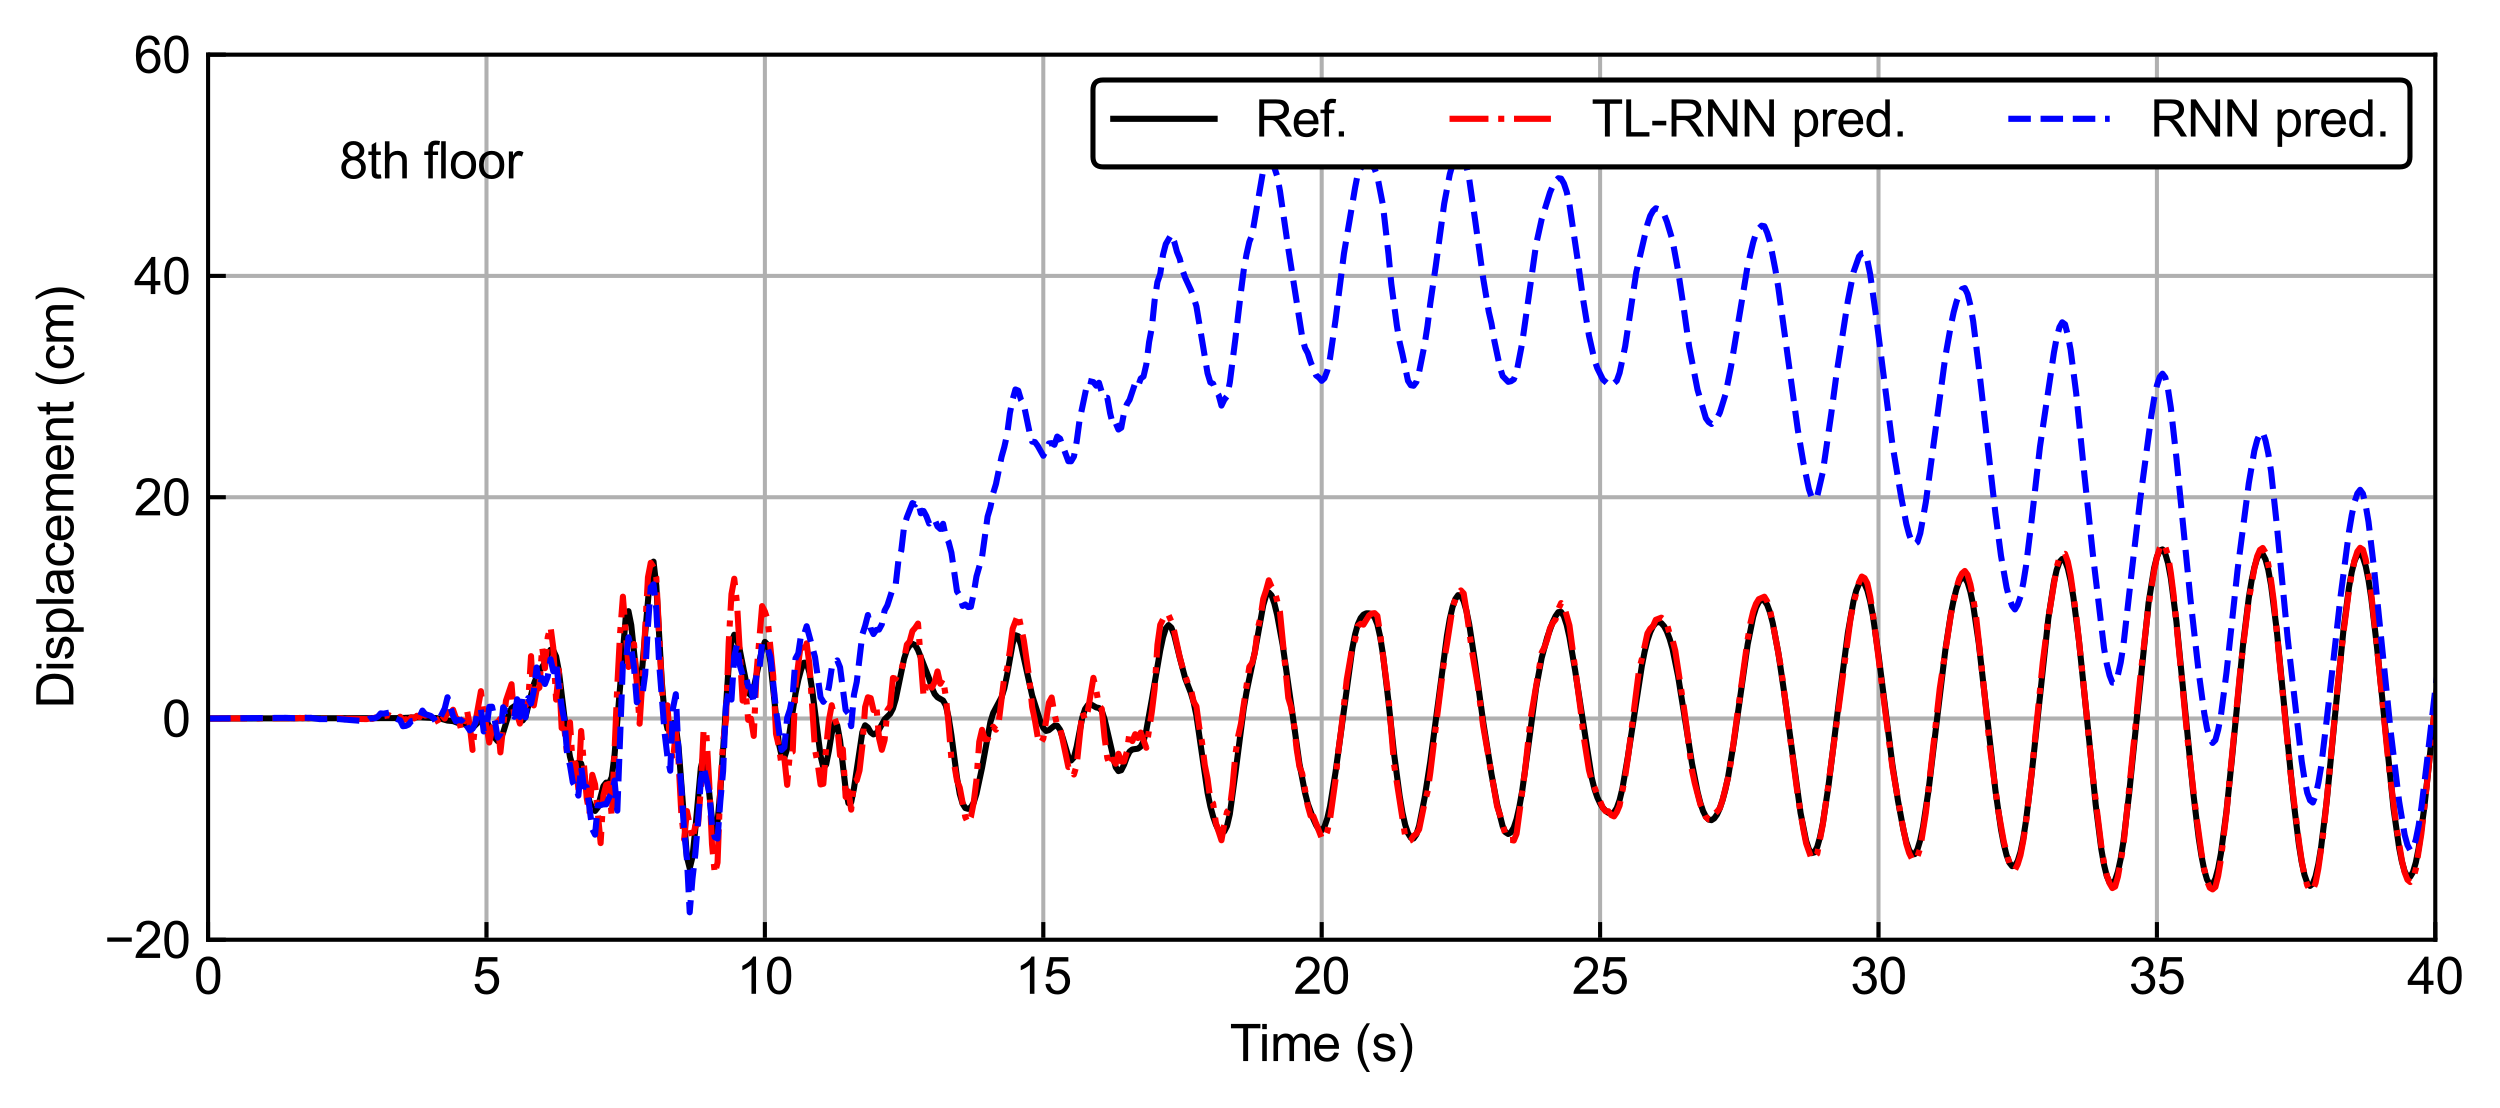 <?xml version="1.0" encoding="utf-8" standalone="no"?>
<!DOCTYPE svg PUBLIC "-//W3C//DTD SVG 1.1//EN"
  "http://www.w3.org/Graphics/SVG/1.1/DTD/svg11.dtd">
<svg xmlns:xlink="http://www.w3.org/1999/xlink" width="493.178pt" height="218.623pt" viewBox="0 0 493.178 218.623" xmlns="http://www.w3.org/2000/svg" version="1.1">
 <defs>
  <style type="text/css">*{stroke-linejoin: round; stroke-linecap: butt}</style>
 </defs>
 <g id="figure_1">
  <g id="patch_1">
   <path d="M 0 218.623 
L 493.178 218.623 
L 493.178 0 
L 0 0 
z
" style="fill: #ffffff"/>
  </g>
  <g id="axes_1">
   <g id="patch_2">
    <path d="M 41.047 185.393 
L 480.417 185.393 
L 480.417 10.779 
L 41.047 10.779 
z
" style="fill: #ffffff"/>
   </g>
   <g id="matplotlib.axis_1">
    <g id="xtick_1">
     <g id="line2d_1">
      <path d="M 41.047 185.393 
L 41.047 10.779 
" clip-path="url(#pa7eea304b0)" style="fill: none; stroke: #b0b0b0; stroke-width: 0.8; stroke-linecap: square"/>
     </g>
     <g id="line2d_2">
      <defs>
       <path id="m10dc488c23" d="M 0 0 
L 0 -3.5 
" style="stroke: #000000; stroke-width: 0.8"/>
      </defs>
      <g>
       <use xlink:href="#m10dc488c23" x="41.047" y="185.393" style="stroke: #000000; stroke-width: 0.8"/>
      </g>
     </g>
     <g id="text_1">
      <!-- 0 -->
      <g transform="translate(38.266 196.051) scale(0.1 -0.1)">
       <defs>
        <path id="ArialMT-30" d="M 266 2259 
Q 266 3072 433 3567 
Q 600 4063 929 4331 
Q 1259 4600 1759 4600 
Q 2128 4600 2406 4451 
Q 2684 4303 2865 4023 
Q 3047 3744 3150 3342 
Q 3253 2941 3253 2259 
Q 3253 1453 3087 958 
Q 2922 463 2592 192 
Q 2263 -78 1759 -78 
Q 1097 -78 719 397 
Q 266 969 266 2259 
z
M 844 2259 
Q 844 1131 1108 757 
Q 1372 384 1759 384 
Q 2147 384 2411 759 
Q 2675 1134 2675 2259 
Q 2675 3391 2411 3762 
Q 2147 4134 1753 4134 
Q 1366 4134 1134 3806 
Q 844 3388 844 2259 
z
" transform="scale(0.016)"/>
       </defs>
       <use xlink:href="#ArialMT-30"/>
      </g>
     </g>
    </g>
    <g id="xtick_2">
     <g id="line2d_3">
      <path d="M 95.968 185.393 
L 95.968 10.779 
" clip-path="url(#pa7eea304b0)" style="fill: none; stroke: #b0b0b0; stroke-width: 0.8; stroke-linecap: square"/>
     </g>
     <g id="line2d_4">
      <g>
       <use xlink:href="#m10dc488c23" x="95.968" y="185.393" style="stroke: #000000; stroke-width: 0.8"/>
      </g>
     </g>
     <g id="text_2">
      <!-- 5 -->
      <g transform="translate(93.188 196.051) scale(0.1 -0.1)">
       <defs>
        <path id="ArialMT-35" d="M 266 1200 
L 856 1250 
Q 922 819 1161 601 
Q 1400 384 1738 384 
Q 2144 384 2425 690 
Q 2706 997 2706 1503 
Q 2706 1984 2436 2262 
Q 2166 2541 1728 2541 
Q 1456 2541 1237 2417 
Q 1019 2294 894 2097 
L 366 2166 
L 809 4519 
L 3088 4519 
L 3088 3981 
L 1259 3981 
L 1013 2750 
Q 1425 3038 1878 3038 
Q 2478 3038 2890 2622 
Q 3303 2206 3303 1553 
Q 3303 931 2941 478 
Q 2500 -78 1738 -78 
Q 1113 -78 717 272 
Q 322 622 266 1200 
z
" transform="scale(0.016)"/>
       </defs>
       <use xlink:href="#ArialMT-35"/>
      </g>
     </g>
    </g>
    <g id="xtick_3">
     <g id="line2d_5">
      <path d="M 150.889 185.393 
L 150.889 10.779 
" clip-path="url(#pa7eea304b0)" style="fill: none; stroke: #b0b0b0; stroke-width: 0.8; stroke-linecap: square"/>
     </g>
     <g id="line2d_6">
      <g>
       <use xlink:href="#m10dc488c23" x="150.889" y="185.393" style="stroke: #000000; stroke-width: 0.8"/>
      </g>
     </g>
     <g id="text_3">
      <!-- 10 -->
      <g transform="translate(145.328 196.051) scale(0.1 -0.1)">
       <defs>
        <path id="ArialMT-31" d="M 2384 0 
L 1822 0 
L 1822 3584 
Q 1619 3391 1289 3197 
Q 959 3003 697 2906 
L 697 3450 
Q 1169 3672 1522 3987 
Q 1875 4303 2022 4600 
L 2384 4600 
L 2384 0 
z
" transform="scale(0.016)"/>
       </defs>
       <use xlink:href="#ArialMT-31"/>
       <use xlink:href="#ArialMT-30" x="55.615"/>
      </g>
     </g>
    </g>
    <g id="xtick_4">
     <g id="line2d_7">
      <path d="M 205.811 185.393 
L 205.811 10.779 
" clip-path="url(#pa7eea304b0)" style="fill: none; stroke: #b0b0b0; stroke-width: 0.8; stroke-linecap: square"/>
     </g>
     <g id="line2d_8">
      <g>
       <use xlink:href="#m10dc488c23" x="205.811" y="185.393" style="stroke: #000000; stroke-width: 0.8"/>
      </g>
     </g>
     <g id="text_4">
      <!-- 15 -->
      <g transform="translate(200.25 196.051) scale(0.1 -0.1)">
       <use xlink:href="#ArialMT-31"/>
       <use xlink:href="#ArialMT-35" x="55.615"/>
      </g>
     </g>
    </g>
    <g id="xtick_5">
     <g id="line2d_9">
      <path d="M 260.732 185.393 
L 260.732 10.779 
" clip-path="url(#pa7eea304b0)" style="fill: none; stroke: #b0b0b0; stroke-width: 0.8; stroke-linecap: square"/>
     </g>
     <g id="line2d_10">
      <g>
       <use xlink:href="#m10dc488c23" x="260.732" y="185.393" style="stroke: #000000; stroke-width: 0.8"/>
      </g>
     </g>
     <g id="text_5">
      <!-- 20 -->
      <g transform="translate(255.171 196.051) scale(0.1 -0.1)">
       <defs>
        <path id="ArialMT-32" d="M 3222 541 
L 3222 0 
L 194 0 
Q 188 203 259 391 
Q 375 700 629 1000 
Q 884 1300 1366 1694 
Q 2113 2306 2375 2664 
Q 2638 3022 2638 3341 
Q 2638 3675 2398 3904 
Q 2159 4134 1775 4134 
Q 1369 4134 1125 3890 
Q 881 3647 878 3216 
L 300 3275 
Q 359 3922 746 4261 
Q 1134 4600 1788 4600 
Q 2447 4600 2831 4234 
Q 3216 3869 3216 3328 
Q 3216 3053 3103 2787 
Q 2991 2522 2730 2228 
Q 2469 1934 1863 1422 
Q 1356 997 1212 845 
Q 1069 694 975 541 
L 3222 541 
z
" transform="scale(0.016)"/>
       </defs>
       <use xlink:href="#ArialMT-32"/>
       <use xlink:href="#ArialMT-30" x="55.615"/>
      </g>
     </g>
    </g>
    <g id="xtick_6">
     <g id="line2d_11">
      <path d="M 315.653 185.393 
L 315.653 10.779 
" clip-path="url(#pa7eea304b0)" style="fill: none; stroke: #b0b0b0; stroke-width: 0.8; stroke-linecap: square"/>
     </g>
     <g id="line2d_12">
      <g>
       <use xlink:href="#m10dc488c23" x="315.653" y="185.393" style="stroke: #000000; stroke-width: 0.8"/>
      </g>
     </g>
     <g id="text_6">
      <!-- 25 -->
      <g transform="translate(310.092 196.051) scale(0.1 -0.1)">
       <use xlink:href="#ArialMT-32"/>
       <use xlink:href="#ArialMT-35" x="55.615"/>
      </g>
     </g>
    </g>
    <g id="xtick_7">
     <g id="line2d_13">
      <path d="M 370.574 185.393 
L 370.574 10.779 
" clip-path="url(#pa7eea304b0)" style="fill: none; stroke: #b0b0b0; stroke-width: 0.8; stroke-linecap: square"/>
     </g>
     <g id="line2d_14">
      <g>
       <use xlink:href="#m10dc488c23" x="370.574" y="185.393" style="stroke: #000000; stroke-width: 0.8"/>
      </g>
     </g>
     <g id="text_7">
      <!-- 30 -->
      <g transform="translate(365.013 196.051) scale(0.1 -0.1)">
       <defs>
        <path id="ArialMT-33" d="M 269 1209 
L 831 1284 
Q 928 806 1161 595 
Q 1394 384 1728 384 
Q 2125 384 2398 659 
Q 2672 934 2672 1341 
Q 2672 1728 2419 1979 
Q 2166 2231 1775 2231 
Q 1616 2231 1378 2169 
L 1441 2663 
Q 1497 2656 1531 2656 
Q 1891 2656 2178 2843 
Q 2466 3031 2466 3422 
Q 2466 3731 2256 3934 
Q 2047 4138 1716 4138 
Q 1388 4138 1169 3931 
Q 950 3725 888 3313 
L 325 3413 
Q 428 3978 793 4289 
Q 1159 4600 1703 4600 
Q 2078 4600 2393 4439 
Q 2709 4278 2876 4000 
Q 3044 3722 3044 3409 
Q 3044 3113 2884 2869 
Q 2725 2625 2413 2481 
Q 2819 2388 3044 2092 
Q 3269 1797 3269 1353 
Q 3269 753 2831 336 
Q 2394 -81 1725 -81 
Q 1122 -81 723 278 
Q 325 638 269 1209 
z
" transform="scale(0.016)"/>
       </defs>
       <use xlink:href="#ArialMT-33"/>
       <use xlink:href="#ArialMT-30" x="55.615"/>
      </g>
     </g>
    </g>
    <g id="xtick_8">
     <g id="line2d_15">
      <path d="M 425.496 185.393 
L 425.496 10.779 
" clip-path="url(#pa7eea304b0)" style="fill: none; stroke: #b0b0b0; stroke-width: 0.8; stroke-linecap: square"/>
     </g>
     <g id="line2d_16">
      <g>
       <use xlink:href="#m10dc488c23" x="425.496" y="185.393" style="stroke: #000000; stroke-width: 0.8"/>
      </g>
     </g>
     <g id="text_8">
      <!-- 35 -->
      <g transform="translate(419.935 196.051) scale(0.1 -0.1)">
       <use xlink:href="#ArialMT-33"/>
       <use xlink:href="#ArialMT-35" x="55.615"/>
      </g>
     </g>
    </g>
    <g id="xtick_9">
     <g id="line2d_17">
      <path d="M 480.417 185.393 
L 480.417 10.779 
" clip-path="url(#pa7eea304b0)" style="fill: none; stroke: #b0b0b0; stroke-width: 0.8; stroke-linecap: square"/>
     </g>
     <g id="line2d_18">
      <g>
       <use xlink:href="#m10dc488c23" x="480.417" y="185.393" style="stroke: #000000; stroke-width: 0.8"/>
      </g>
     </g>
     <g id="text_9">
      <!-- 40 -->
      <g transform="translate(474.856 196.051) scale(0.1 -0.1)">
       <defs>
        <path id="ArialMT-34" d="M 2069 0 
L 2069 1097 
L 81 1097 
L 81 1613 
L 2172 4581 
L 2631 4581 
L 2631 1613 
L 3250 1613 
L 3250 1097 
L 2631 1097 
L 2631 0 
L 2069 0 
z
M 2069 1613 
L 2069 3678 
L 634 1613 
L 2069 1613 
z
" transform="scale(0.016)"/>
       </defs>
       <use xlink:href="#ArialMT-34"/>
       <use xlink:href="#ArialMT-30" x="55.615"/>
      </g>
     </g>
    </g>
    <g id="text_10">
     <!-- Time (s) -->
     <g transform="translate(242.591 209.318) scale(0.1 -0.1)">
      <defs>
       <path id="ArialMT-54" d="M 1659 0 
L 1659 4041 
L 150 4041 
L 150 4581 
L 3781 4581 
L 3781 4041 
L 2266 4041 
L 2266 0 
L 1659 0 
z
" transform="scale(0.016)"/>
       <path id="ArialMT-69" d="M 425 3934 
L 425 4581 
L 988 4581 
L 988 3934 
L 425 3934 
z
M 425 0 
L 425 3319 
L 988 3319 
L 988 0 
L 425 0 
z
" transform="scale(0.016)"/>
       <path id="ArialMT-6d" d="M 422 0 
L 422 3319 
L 925 3319 
L 925 2853 
Q 1081 3097 1340 3245 
Q 1600 3394 1931 3394 
Q 2300 3394 2536 3241 
Q 2772 3088 2869 2813 
Q 3263 3394 3894 3394 
Q 4388 3394 4653 3120 
Q 4919 2847 4919 2278 
L 4919 0 
L 4359 0 
L 4359 2091 
Q 4359 2428 4304 2576 
Q 4250 2725 4106 2815 
Q 3963 2906 3769 2906 
Q 3419 2906 3187 2673 
Q 2956 2441 2956 1928 
L 2956 0 
L 2394 0 
L 2394 2156 
Q 2394 2531 2256 2718 
Q 2119 2906 1806 2906 
Q 1569 2906 1367 2781 
Q 1166 2656 1075 2415 
Q 984 2175 984 1722 
L 984 0 
L 422 0 
z
" transform="scale(0.016)"/>
       <path id="ArialMT-65" d="M 2694 1069 
L 3275 997 
Q 3138 488 2766 206 
Q 2394 -75 1816 -75 
Q 1088 -75 661 373 
Q 234 822 234 1631 
Q 234 2469 665 2931 
Q 1097 3394 1784 3394 
Q 2450 3394 2872 2941 
Q 3294 2488 3294 1666 
Q 3294 1616 3291 1516 
L 816 1516 
Q 847 969 1125 678 
Q 1403 388 1819 388 
Q 2128 388 2347 550 
Q 2566 713 2694 1069 
z
M 847 1978 
L 2700 1978 
Q 2663 2397 2488 2606 
Q 2219 2931 1791 2931 
Q 1403 2931 1139 2672 
Q 875 2413 847 1978 
z
" transform="scale(0.016)"/>
       <path id="ArialMT-20" transform="scale(0.016)"/>
       <path id="ArialMT-28" d="M 1497 -1347 
Q 1031 -759 709 28 
Q 388 816 388 1659 
Q 388 2403 628 3084 
Q 909 3875 1497 4659 
L 1900 4659 
Q 1522 4009 1400 3731 
Q 1209 3300 1100 2831 
Q 966 2247 966 1656 
Q 966 153 1900 -1347 
L 1497 -1347 
z
" transform="scale(0.016)"/>
       <path id="ArialMT-73" d="M 197 991 
L 753 1078 
Q 800 744 1014 566 
Q 1228 388 1613 388 
Q 2000 388 2187 545 
Q 2375 703 2375 916 
Q 2375 1106 2209 1216 
Q 2094 1291 1634 1406 
Q 1016 1563 777 1677 
Q 538 1791 414 1992 
Q 291 2194 291 2438 
Q 291 2659 392 2848 
Q 494 3038 669 3163 
Q 800 3259 1026 3326 
Q 1253 3394 1513 3394 
Q 1903 3394 2198 3281 
Q 2494 3169 2634 2976 
Q 2775 2784 2828 2463 
L 2278 2388 
Q 2241 2644 2061 2787 
Q 1881 2931 1553 2931 
Q 1166 2931 1000 2803 
Q 834 2675 834 2503 
Q 834 2394 903 2306 
Q 972 2216 1119 2156 
Q 1203 2125 1616 2013 
Q 2213 1853 2448 1751 
Q 2684 1650 2818 1456 
Q 2953 1263 2953 975 
Q 2953 694 2789 445 
Q 2625 197 2315 61 
Q 2006 -75 1616 -75 
Q 969 -75 630 194 
Q 291 463 197 991 
z
" transform="scale(0.016)"/>
       <path id="ArialMT-29" d="M 791 -1347 
L 388 -1347 
Q 1322 153 1322 1656 
Q 1322 2244 1188 2822 
Q 1081 3291 891 3722 
Q 769 4003 388 4659 
L 791 4659 
Q 1378 3875 1659 3084 
Q 1900 2403 1900 1659 
Q 1900 816 1576 28 
Q 1253 -759 791 -1347 
z
" transform="scale(0.016)"/>
      </defs>
      <use xlink:href="#ArialMT-54"/>
      <use xlink:href="#ArialMT-69" x="57.334"/>
      <use xlink:href="#ArialMT-6d" x="79.551"/>
      <use xlink:href="#ArialMT-65" x="162.852"/>
      <use xlink:href="#ArialMT-20" x="218.467"/>
      <use xlink:href="#ArialMT-28" x="246.25"/>
      <use xlink:href="#ArialMT-73" x="279.551"/>
      <use xlink:href="#ArialMT-29" x="329.551"/>
     </g>
    </g>
   </g>
   <g id="matplotlib.axis_2">
    <g id="ytick_1">
     <g id="line2d_19">
      <path d="M 41.047 185.393 
L 480.417 185.393 
" clip-path="url(#pa7eea304b0)" style="fill: none; stroke: #b0b0b0; stroke-width: 0.8; stroke-linecap: square"/>
     </g>
     <g id="line2d_20">
      <defs>
       <path id="ma3ff82c9e9" d="M 0 0 
L 3.5 0 
" style="stroke: #000000; stroke-width: 0.8"/>
      </defs>
      <g>
       <use xlink:href="#ma3ff82c9e9" x="41.047" y="185.393" style="stroke: #000000; stroke-width: 0.8"/>
      </g>
     </g>
     <g id="text_11">
      <!-- −20 -->
      <g transform="translate(20.584 188.972) scale(0.1 -0.1)">
       <defs>
        <path id="ArialMT-2212" d="M 3381 1997 
L 356 1997 
L 356 2522 
L 3381 2522 
L 3381 1997 
z
" transform="scale(0.016)"/>
       </defs>
       <use xlink:href="#ArialMT-2212"/>
       <use xlink:href="#ArialMT-32" x="58.398"/>
       <use xlink:href="#ArialMT-30" x="114.014"/>
      </g>
     </g>
    </g>
    <g id="ytick_2">
     <g id="line2d_21">
      <path d="M 41.047 141.74 
L 480.417 141.74 
" clip-path="url(#pa7eea304b0)" style="fill: none; stroke: #b0b0b0; stroke-width: 0.8; stroke-linecap: square"/>
     </g>
     <g id="line2d_22">
      <g>
       <use xlink:href="#ma3ff82c9e9" x="41.047" y="141.74" style="stroke: #000000; stroke-width: 0.8"/>
      </g>
     </g>
     <g id="text_12">
      <!-- 0 -->
      <g transform="translate(31.986 145.318) scale(0.1 -0.1)">
       <use xlink:href="#ArialMT-30"/>
      </g>
     </g>
    </g>
    <g id="ytick_3">
     <g id="line2d_23">
      <path d="M 41.047 98.086 
L 480.417 98.086 
" clip-path="url(#pa7eea304b0)" style="fill: none; stroke: #b0b0b0; stroke-width: 0.8; stroke-linecap: square"/>
     </g>
     <g id="line2d_24">
      <g>
       <use xlink:href="#ma3ff82c9e9" x="41.047" y="98.086" style="stroke: #000000; stroke-width: 0.8"/>
      </g>
     </g>
     <g id="text_13">
      <!-- 20 -->
      <g transform="translate(26.425 101.665) scale(0.1 -0.1)">
       <use xlink:href="#ArialMT-32"/>
       <use xlink:href="#ArialMT-30" x="55.615"/>
      </g>
     </g>
    </g>
    <g id="ytick_4">
     <g id="line2d_25">
      <path d="M 41.047 54.432 
L 480.417 54.432 
" clip-path="url(#pa7eea304b0)" style="fill: none; stroke: #b0b0b0; stroke-width: 0.8; stroke-linecap: square"/>
     </g>
     <g id="line2d_26">
      <g>
       <use xlink:href="#ma3ff82c9e9" x="41.047" y="54.432" style="stroke: #000000; stroke-width: 0.8"/>
      </g>
     </g>
     <g id="text_14">
      <!-- 40 -->
      <g transform="translate(26.425 58.011) scale(0.1 -0.1)">
       <use xlink:href="#ArialMT-34"/>
       <use xlink:href="#ArialMT-30" x="55.615"/>
      </g>
     </g>
    </g>
    <g id="ytick_5">
     <g id="line2d_27">
      <path d="M 41.047 10.779 
L 480.417 10.779 
" clip-path="url(#pa7eea304b0)" style="fill: none; stroke: #b0b0b0; stroke-width: 0.8; stroke-linecap: square"/>
     </g>
     <g id="line2d_28">
      <g>
       <use xlink:href="#ma3ff82c9e9" x="41.047" y="10.779" style="stroke: #000000; stroke-width: 0.8"/>
      </g>
     </g>
     <g id="text_15">
      <!-- 60 -->
      <g transform="translate(26.425 14.358) scale(0.1 -0.1)">
       <defs>
        <path id="ArialMT-36" d="M 3184 3459 
L 2625 3416 
Q 2550 3747 2413 3897 
Q 2184 4138 1850 4138 
Q 1581 4138 1378 3988 
Q 1113 3794 959 3422 
Q 806 3050 800 2363 
Q 1003 2672 1297 2822 
Q 1591 2972 1913 2972 
Q 2475 2972 2870 2558 
Q 3266 2144 3266 1488 
Q 3266 1056 3080 686 
Q 2894 316 2569 119 
Q 2244 -78 1831 -78 
Q 1128 -78 684 439 
Q 241 956 241 2144 
Q 241 3472 731 4075 
Q 1159 4600 1884 4600 
Q 2425 4600 2770 4297 
Q 3116 3994 3184 3459 
z
M 888 1484 
Q 888 1194 1011 928 
Q 1134 663 1356 523 
Q 1578 384 1822 384 
Q 2178 384 2434 671 
Q 2691 959 2691 1453 
Q 2691 1928 2437 2201 
Q 2184 2475 1800 2475 
Q 1419 2475 1153 2201 
Q 888 1928 888 1484 
z
" transform="scale(0.016)"/>
       </defs>
       <use xlink:href="#ArialMT-36"/>
       <use xlink:href="#ArialMT-30" x="55.615"/>
      </g>
     </g>
    </g>
    <g id="text_16">
     <!-- Displacement (cm) -->
     <g transform="translate(14.48 139.759) rotate(-90) scale(0.1 -0.1)">
      <defs>
       <path id="ArialMT-44" d="M 494 0 
L 494 4581 
L 2072 4581 
Q 2606 4581 2888 4516 
Q 3281 4425 3559 4188 
Q 3922 3881 4101 3404 
Q 4281 2928 4281 2316 
Q 4281 1794 4159 1391 
Q 4038 988 3847 723 
Q 3656 459 3429 307 
Q 3203 156 2883 78 
Q 2563 0 2147 0 
L 494 0 
z
M 1100 541 
L 2078 541 
Q 2531 541 2789 625 
Q 3047 709 3200 863 
Q 3416 1078 3536 1442 
Q 3656 1806 3656 2325 
Q 3656 3044 3420 3430 
Q 3184 3816 2847 3947 
Q 2603 4041 2063 4041 
L 1100 4041 
L 1100 541 
z
" transform="scale(0.016)"/>
       <path id="ArialMT-70" d="M 422 -1272 
L 422 3319 
L 934 3319 
L 934 2888 
Q 1116 3141 1344 3267 
Q 1572 3394 1897 3394 
Q 2322 3394 2647 3175 
Q 2972 2956 3137 2557 
Q 3303 2159 3303 1684 
Q 3303 1175 3120 767 
Q 2938 359 2589 142 
Q 2241 -75 1856 -75 
Q 1575 -75 1351 44 
Q 1128 163 984 344 
L 984 -1272 
L 422 -1272 
z
M 931 1641 
Q 931 1000 1190 694 
Q 1450 388 1819 388 
Q 2194 388 2461 705 
Q 2728 1022 2728 1688 
Q 2728 2322 2467 2637 
Q 2206 2953 1844 2953 
Q 1484 2953 1207 2617 
Q 931 2281 931 1641 
z
" transform="scale(0.016)"/>
       <path id="ArialMT-6c" d="M 409 0 
L 409 4581 
L 972 4581 
L 972 0 
L 409 0 
z
" transform="scale(0.016)"/>
       <path id="ArialMT-61" d="M 2588 409 
Q 2275 144 1986 34 
Q 1697 -75 1366 -75 
Q 819 -75 525 192 
Q 231 459 231 875 
Q 231 1119 342 1320 
Q 453 1522 633 1644 
Q 813 1766 1038 1828 
Q 1203 1872 1538 1913 
Q 2219 1994 2541 2106 
Q 2544 2222 2544 2253 
Q 2544 2597 2384 2738 
Q 2169 2928 1744 2928 
Q 1347 2928 1158 2789 
Q 969 2650 878 2297 
L 328 2372 
Q 403 2725 575 2942 
Q 747 3159 1072 3276 
Q 1397 3394 1825 3394 
Q 2250 3394 2515 3294 
Q 2781 3194 2906 3042 
Q 3031 2891 3081 2659 
Q 3109 2516 3109 2141 
L 3109 1391 
Q 3109 606 3145 398 
Q 3181 191 3288 0 
L 2700 0 
Q 2613 175 2588 409 
z
M 2541 1666 
Q 2234 1541 1622 1453 
Q 1275 1403 1131 1340 
Q 988 1278 909 1158 
Q 831 1038 831 891 
Q 831 666 1001 516 
Q 1172 366 1500 366 
Q 1825 366 2078 508 
Q 2331 650 2450 897 
Q 2541 1088 2541 1459 
L 2541 1666 
z
" transform="scale(0.016)"/>
       <path id="ArialMT-63" d="M 2588 1216 
L 3141 1144 
Q 3050 572 2676 248 
Q 2303 -75 1759 -75 
Q 1078 -75 664 370 
Q 250 816 250 1647 
Q 250 2184 428 2587 
Q 606 2991 970 3192 
Q 1334 3394 1763 3394 
Q 2303 3394 2647 3120 
Q 2991 2847 3088 2344 
L 2541 2259 
Q 2463 2594 2264 2762 
Q 2066 2931 1784 2931 
Q 1359 2931 1093 2626 
Q 828 2322 828 1663 
Q 828 994 1084 691 
Q 1341 388 1753 388 
Q 2084 388 2306 591 
Q 2528 794 2588 1216 
z
" transform="scale(0.016)"/>
       <path id="ArialMT-6e" d="M 422 0 
L 422 3319 
L 928 3319 
L 928 2847 
Q 1294 3394 1984 3394 
Q 2284 3394 2536 3286 
Q 2788 3178 2913 3003 
Q 3038 2828 3088 2588 
Q 3119 2431 3119 2041 
L 3119 0 
L 2556 0 
L 2556 2019 
Q 2556 2363 2490 2533 
Q 2425 2703 2258 2804 
Q 2091 2906 1866 2906 
Q 1506 2906 1245 2678 
Q 984 2450 984 1813 
L 984 0 
L 422 0 
z
" transform="scale(0.016)"/>
       <path id="ArialMT-74" d="M 1650 503 
L 1731 6 
Q 1494 -44 1306 -44 
Q 1000 -44 831 53 
Q 663 150 594 308 
Q 525 466 525 972 
L 525 2881 
L 113 2881 
L 113 3319 
L 525 3319 
L 525 4141 
L 1084 4478 
L 1084 3319 
L 1650 3319 
L 1650 2881 
L 1084 2881 
L 1084 941 
Q 1084 700 1114 631 
Q 1144 563 1211 522 
Q 1278 481 1403 481 
Q 1497 481 1650 503 
z
" transform="scale(0.016)"/>
      </defs>
      <use xlink:href="#ArialMT-44"/>
      <use xlink:href="#ArialMT-69" x="72.217"/>
      <use xlink:href="#ArialMT-73" x="94.434"/>
      <use xlink:href="#ArialMT-70" x="144.434"/>
      <use xlink:href="#ArialMT-6c" x="200.049"/>
      <use xlink:href="#ArialMT-61" x="222.266"/>
      <use xlink:href="#ArialMT-63" x="277.881"/>
      <use xlink:href="#ArialMT-65" x="327.881"/>
      <use xlink:href="#ArialMT-6d" x="383.496"/>
      <use xlink:href="#ArialMT-65" x="466.797"/>
      <use xlink:href="#ArialMT-6e" x="522.412"/>
      <use xlink:href="#ArialMT-74" x="578.027"/>
      <use xlink:href="#ArialMT-20" x="605.811"/>
      <use xlink:href="#ArialMT-28" x="633.594"/>
      <use xlink:href="#ArialMT-63" x="666.895"/>
      <use xlink:href="#ArialMT-6d" x="716.895"/>
      <use xlink:href="#ArialMT-29" x="800.195"/>
     </g>
    </g>
   </g>
   <g id="line2d_29">
    <path d="M 41.047 141.74 
L 78.943 141.656 
L 82.787 141.497 
L 86.082 141.663 
L 87.181 141.839 
L 88.279 142.15 
L 89.378 142.255 
L 91.025 142.877 
L 91.574 142.827 
L 92.124 143.12 
L 92.673 143.577 
L 93.222 143.597 
L 94.87 141.925 
L 95.419 141.738 
L 95.968 142.211 
L 97.616 145.562 
L 98.165 146.199 
L 98.714 145.85 
L 99.263 144.487 
L 100.362 140.885 
L 100.911 139.706 
L 101.46 139.317 
L 102.009 140.096 
L 102.559 141.271 
L 103.108 142.133 
L 103.657 141.426 
L 105.305 135.002 
L 105.854 133.499 
L 106.403 132.397 
L 107.502 130.734 
L 108.051 129.185 
L 108.6 128.193 
L 109.149 128.314 
L 109.698 129.49 
L 110.248 132.375 
L 111.895 146.051 
L 112.445 149.314 
L 112.994 151.262 
L 113.543 151.38 
L 114.092 150.432 
L 114.641 150.615 
L 115.191 152.807 
L 115.74 155.797 
L 116.289 158.099 
L 116.838 159.362 
L 117.387 159.971 
L 117.937 159.284 
L 119.035 155.074 
L 119.584 154.385 
L 120.133 154.538 
L 120.683 153.309 
L 121.232 148.953 
L 123.429 121.879 
L 123.978 120.568 
L 124.527 123.316 
L 125.626 133.886 
L 126.175 134.896 
L 126.724 131.406 
L 128.372 112.231 
L 128.921 110.796 
L 129.47 115.548 
L 130.569 134.695 
L 131.118 141.115 
L 131.667 143.768 
L 132.216 143.686 
L 132.765 142.653 
L 133.315 143.285 
L 133.864 147.418 
L 135.511 169.074 
L 136.061 171.294 
L 136.61 169.017 
L 137.159 163.644 
L 138.258 151.468 
L 138.807 149.139 
L 139.356 151.203 
L 140.454 161.639 
L 141.004 164.067 
L 141.553 162.083 
L 142.102 156.031 
L 143.75 131.375 
L 144.299 126.699 
L 144.848 125.217 
L 145.397 126.112 
L 145.946 128.27 
L 147.594 136.63 
L 148.143 137.221 
L 148.693 135.71 
L 150.34 128.031 
L 150.889 126.626 
L 151.439 127.212 
L 151.988 130.654 
L 153.635 146.62 
L 154.185 149.051 
L 154.734 149.45 
L 155.283 147.708 
L 156.382 140.326 
L 156.931 136.794 
L 157.48 134.114 
L 158.029 132.1 
L 158.578 130.741 
L 159.128 130.732 
L 159.677 132.697 
L 160.226 136.082 
L 161.874 149.087 
L 162.423 151.427 
L 162.972 150.825 
L 163.521 148.069 
L 164.07 144.681 
L 164.62 142.676 
L 165.169 143.122 
L 165.718 146.101 
L 166.817 155.637 
L 167.366 158.429 
L 167.915 158.258 
L 168.464 155.505 
L 170.112 144.451 
L 170.661 143.08 
L 171.21 143.51 
L 171.759 144.483 
L 172.309 144.875 
L 172.858 144.658 
L 173.407 143.952 
L 174.506 141.913 
L 175.604 140.815 
L 176.153 139.76 
L 176.702 137.904 
L 178.35 129.946 
L 178.899 128.217 
L 179.448 127.333 
L 179.998 127.013 
L 180.547 127.269 
L 181.096 128.237 
L 183.293 133.88 
L 183.842 135.687 
L 184.391 136.916 
L 184.941 137.554 
L 186.039 138.188 
L 186.588 139.199 
L 187.137 141.529 
L 187.687 145.029 
L 188.785 153.417 
L 189.334 156.622 
L 189.883 158.526 
L 190.433 159.405 
L 190.982 159.562 
L 191.531 159.263 
L 192.08 158.345 
L 192.63 156.586 
L 193.728 151.446 
L 195.376 142.439 
L 195.925 140.655 
L 197.572 137.549 
L 198.122 135.791 
L 198.671 133.153 
L 199.769 126.943 
L 200.319 125.304 
L 200.868 125.51 
L 201.417 127.267 
L 203.614 137.207 
L 205.261 142.398 
L 205.811 143.611 
L 206.36 144.192 
L 206.909 144.041 
L 208.008 143.164 
L 208.557 143.161 
L 209.106 143.934 
L 209.655 145.575 
L 210.754 149.268 
L 211.303 150.024 
L 211.852 149.423 
L 212.401 147.262 
L 213.5 141.566 
L 214.049 139.88 
L 214.598 139.09 
L 215.147 138.917 
L 216.246 139.556 
L 216.795 139.666 
L 217.344 140.194 
L 217.893 141.854 
L 220.09 151.343 
L 220.639 152.113 
L 221.189 151.942 
L 221.738 150.873 
L 222.287 149.383 
L 222.836 148.262 
L 223.385 147.844 
L 224.484 147.689 
L 225.033 147.277 
L 225.582 146.223 
L 226.132 144.094 
L 227.23 137.953 
L 228.878 128.311 
L 229.427 125.727 
L 229.976 123.965 
L 230.525 123.312 
L 231.074 123.809 
L 231.624 125.241 
L 232.722 129.705 
L 233.82 133.853 
L 234.919 136.696 
L 235.468 138.523 
L 236.017 141.167 
L 237.116 148.779 
L 238.214 156.348 
L 238.763 159.046 
L 239.313 161.084 
L 239.862 162.658 
L 240.411 163.785 
L 240.96 164.274 
L 241.509 164.022 
L 242.059 162.943 
L 242.608 160.598 
L 243.706 152.576 
L 245.354 139.744 
L 245.903 136.518 
L 247.551 128.558 
L 249.198 119.393 
L 249.748 117.521 
L 250.297 116.869 
L 250.846 117.454 
L 251.395 119.045 
L 251.945 121.308 
L 253.043 127.288 
L 254.691 138.878 
L 256.338 150.633 
L 257.437 156.367 
L 257.986 158.535 
L 259.084 161.564 
L 259.633 162.775 
L 260.183 163.635 
L 260.732 163.8 
L 261.281 163.094 
L 261.83 161.473 
L 262.38 159.038 
L 263.478 152.215 
L 266.773 127.934 
L 267.322 125.138 
L 267.872 123.138 
L 268.421 121.922 
L 268.97 121.255 
L 269.519 120.991 
L 270.069 120.992 
L 270.618 121.208 
L 271.167 121.795 
L 271.716 123.155 
L 272.265 125.599 
L 272.815 129.075 
L 273.913 138.457 
L 275.011 148.738 
L 276.11 156.999 
L 276.659 160.275 
L 277.208 162.734 
L 277.758 164.365 
L 278.307 165.259 
L 278.856 165.403 
L 279.405 164.63 
L 279.954 162.869 
L 281.053 157.292 
L 282.151 150.241 
L 283.799 137.905 
L 285.446 125.368 
L 285.996 122.124 
L 286.545 119.742 
L 287.094 118.181 
L 287.643 117.404 
L 288.193 117.519 
L 288.742 118.592 
L 289.291 120.539 
L 289.84 123.214 
L 290.939 130.372 
L 292.586 142.379 
L 294.234 152.756 
L 295.332 158.631 
L 296.431 162.978 
L 296.98 164.165 
L 297.529 164.517 
L 298.078 164.188 
L 298.628 163.254 
L 299.177 161.574 
L 299.726 159.147 
L 300.275 156.084 
L 301.374 148.127 
L 303.021 135.746 
L 304.12 129.807 
L 305.218 125.751 
L 306.317 122.707 
L 306.866 121.545 
L 307.415 120.757 
L 307.964 120.716 
L 308.513 121.584 
L 309.063 123.274 
L 309.612 125.716 
L 310.71 132.148 
L 314.006 153.469 
L 314.555 155.684 
L 315.104 157.301 
L 315.653 158.489 
L 316.202 159.362 
L 316.752 159.953 
L 317.301 160.363 
L 317.85 160.52 
L 318.399 160.254 
L 318.948 159.393 
L 319.498 157.847 
L 320.047 155.593 
L 321.145 149.223 
L 323.891 131.347 
L 324.441 128.546 
L 324.99 126.336 
L 325.539 124.71 
L 326.088 123.562 
L 326.637 122.878 
L 327.187 122.681 
L 327.736 122.925 
L 328.285 123.548 
L 328.834 124.59 
L 329.383 126.053 
L 329.933 127.982 
L 331.031 133.345 
L 332.679 143.639 
L 333.777 150.589 
L 334.876 156.207 
L 335.425 158.392 
L 335.974 160.018 
L 336.523 161.1 
L 337.072 161.682 
L 337.622 161.792 
L 338.171 161.444 
L 338.72 160.67 
L 339.269 159.453 
L 339.819 157.804 
L 340.368 155.756 
L 340.917 153.201 
L 342.015 146.516 
L 344.761 127.124 
L 345.86 121.649 
L 346.409 119.865 
L 346.958 118.75 
L 347.508 118.291 
L 348.057 118.476 
L 348.606 119.299 
L 349.155 120.761 
L 349.704 122.874 
L 350.803 128.715 
L 351.901 136.148 
L 355.196 160.348 
L 356.295 165.864 
L 356.844 167.53 
L 357.393 168.302 
L 357.943 168.147 
L 358.492 167.07 
L 359.041 165.133 
L 359.59 162.425 
L 360.689 155.157 
L 362.885 137.413 
L 364.533 124.838 
L 365.632 118.632 
L 366.181 116.521 
L 366.73 115.2 
L 367.279 114.755 
L 367.828 115.191 
L 368.378 116.473 
L 368.927 118.594 
L 369.476 121.509 
L 370.574 129.161 
L 373.32 150.873 
L 374.419 157.974 
L 375.517 163.83 
L 376.067 166.079 
L 376.616 167.687 
L 377.165 168.532 
L 377.714 168.497 
L 378.263 167.536 
L 378.813 165.707 
L 379.362 163.078 
L 380.46 155.801 
L 382.108 141.945 
L 383.756 128.257 
L 384.854 121.081 
L 385.403 118.331 
L 385.952 116.176 
L 386.502 114.676 
L 387.051 113.911 
L 387.6 113.973 
L 388.149 114.91 
L 388.698 116.721 
L 389.248 119.355 
L 390.346 126.826 
L 391.994 141.315 
L 393.641 155.935 
L 394.74 163.622 
L 395.289 166.511 
L 395.838 168.711 
L 396.387 170.172 
L 396.937 170.866 
L 397.486 170.765 
L 398.035 169.848 
L 398.584 168.069 
L 399.133 165.386 
L 399.683 161.847 
L 400.781 152.715 
L 404.076 122.006 
L 405.175 114.866 
L 405.724 112.42 
L 406.273 110.867 
L 406.822 110.265 
L 407.372 110.671 
L 407.921 112.123 
L 408.47 114.553 
L 409.019 117.807 
L 410.118 126.384 
L 411.765 142.38 
L 413.413 158.674 
L 414.511 167.407 
L 415.061 170.581 
L 415.61 172.814 
L 416.159 174.083 
L 416.708 174.349 
L 417.258 173.606 
L 417.807 171.934 
L 418.356 169.384 
L 418.905 165.933 
L 420.004 156.664 
L 423.848 118.933 
L 424.946 112.082 
L 425.496 109.87 
L 426.045 108.612 
L 426.594 108.386 
L 427.143 109.212 
L 427.693 111.107 
L 428.242 114.052 
L 429.34 122.586 
L 430.988 139.307 
L 432.635 156.143 
L 433.734 165.25 
L 434.283 168.824 
L 434.832 171.615 
L 435.382 173.513 
L 435.931 174.462 
L 436.48 174.426 
L 437.029 173.368 
L 437.578 171.313 
L 438.128 168.341 
L 439.226 160.003 
L 440.324 149.373 
L 442.521 126.867 
L 443.62 117.964 
L 444.169 114.577 
L 444.718 111.94 
L 445.267 110.134 
L 445.817 109.238 
L 446.366 109.301 
L 446.915 110.352 
L 447.464 112.401 
L 448.013 115.433 
L 449.112 124.111 
L 450.759 140.887 
L 452.407 157.663 
L 453.506 166.621 
L 454.055 170.038 
L 454.604 172.579 
L 455.153 174.173 
L 455.702 174.763 
L 456.252 174.322 
L 456.801 172.847 
L 457.35 170.389 
L 457.899 167.043 
L 458.998 158.026 
L 460.645 141.018 
L 462.293 124.31 
L 463.391 115.86 
L 463.941 112.814 
L 464.49 110.653 
L 465.039 109.427 
L 465.588 109.185 
L 466.137 109.945 
L 466.687 111.693 
L 467.236 114.405 
L 467.785 118.016 
L 468.883 127.371 
L 472.179 159.506 
L 473.277 167.23 
L 473.826 169.998 
L 474.376 171.914 
L 474.925 172.91 
L 475.474 172.947 
L 476.023 172.017 
L 476.572 170.142 
L 477.122 167.373 
L 478.22 159.512 
L 479.868 144.121 
L 481.515 128.517 
L 482.614 120.072 
L 483.163 116.788 
L 483.712 114.24 
L 484.261 112.507 
L 484.811 111.655 
L 485.36 111.729 
L 485.909 112.744 
L 486.458 114.682 
L 487.008 117.493 
L 488.106 125.346 
L 489.754 140.436 
L 490.303 145.675 
L 490.303 145.675 
" clip-path="url(#pa7eea304b0)" style="fill: none; stroke: #000000; stroke-width: 1.2; stroke-linecap: square"/>
   </g>
   <g id="line2d_30">
    <path d="M 41.047 141.74 
L 58.622 141.679 
L 59.171 141.626 
L 59.72 141.685 
L 60.269 141.61 
L 60.819 141.684 
L 61.368 141.631 
L 61.917 141.724 
L 62.466 141.685 
L 63.015 141.807 
L 64.663 141.768 
L 67.409 141.704 
L 67.958 141.875 
L 68.508 141.778 
L 72.352 141.861 
L 72.901 141.72 
L 73.45 141.803 
L 74 141.558 
L 74.549 141.7 
L 75.098 141.377 
L 76.746 141.1 
L 77.295 141.374 
L 77.844 141.352 
L 78.393 141.679 
L 78.943 141.388 
L 79.492 142.058 
L 80.041 141.873 
L 80.59 142.118 
L 81.139 141.507 
L 81.689 141.727 
L 82.238 141.201 
L 82.787 141.457 
L 83.336 140.364 
L 83.885 141.184 
L 84.435 141.048 
L 84.984 141.271 
L 85.533 141.192 
L 86.082 141.803 
L 86.632 142.803 
L 87.181 141.109 
L 87.73 141.752 
L 88.279 140.482 
L 88.828 140.651 
L 89.378 140.012 
L 89.927 141.602 
L 90.476 141.999 
L 91.025 144.117 
L 91.574 141.618 
L 92.124 140.098 
L 92.673 143.143 
L 93.222 147.936 
L 93.771 142.501 
L 94.87 136.349 
L 95.419 140.944 
L 95.968 143.239 
L 96.517 146.477 
L 97.616 141.538 
L 98.165 141.915 
L 98.714 148.427 
L 99.813 138.218 
L 100.911 134.973 
L 101.46 141.875 
L 102.009 140.869 
L 102.559 142.741 
L 103.108 139.05 
L 103.657 139.287 
L 104.206 138.385 
L 104.756 129.436 
L 105.305 139.159 
L 105.854 136.081 
L 106.403 135.657 
L 106.952 127.672 
L 107.502 131.815 
L 108.051 125.719 
L 108.6 123.619 
L 109.149 127.814 
L 109.698 138.015 
L 110.248 132.208 
L 110.797 143.617 
L 111.346 143.882 
L 111.895 148.941 
L 112.445 142.508 
L 112.994 151.312 
L 113.543 150.602 
L 114.092 155.598 
L 114.641 144.201 
L 115.74 157.434 
L 116.289 160.536 
L 116.838 152.844 
L 117.387 154.722 
L 118.486 166.317 
L 119.035 156.912 
L 119.584 154.819 
L 120.133 154.625 
L 120.683 161.168 
L 121.781 135.162 
L 122.33 124.864 
L 122.88 117.707 
L 123.978 131.572 
L 125.076 127.053 
L 126.175 142.763 
L 126.724 134.262 
L 127.822 113.888 
L 128.372 111.023 
L 128.921 111.896 
L 129.47 113.988 
L 130.569 135.852 
L 131.118 140.75 
L 131.667 139.138 
L 132.216 147.185 
L 132.765 150.035 
L 133.315 144.264 
L 133.864 150.234 
L 134.413 160.677 
L 134.962 165.587 
L 135.511 160.001 
L 136.61 165.608 
L 137.159 162.919 
L 137.708 162.575 
L 138.258 155.485 
L 138.807 143.832 
L 139.356 144.852 
L 139.905 154.424 
L 140.454 166.498 
L 141.004 172.375 
L 141.553 170.156 
L 142.102 155.228 
L 142.651 146.422 
L 143.2 142.217 
L 143.75 126.867 
L 144.299 117.191 
L 144.848 114.165 
L 145.397 119.108 
L 146.496 138.215 
L 147.045 135.752 
L 147.594 142.017 
L 148.143 141.774 
L 148.693 145.178 
L 149.242 132.744 
L 150.34 119.566 
L 150.889 120.636 
L 151.439 122.29 
L 152.537 133.369 
L 153.086 144.767 
L 153.635 147.163 
L 154.185 151.014 
L 154.734 149.646 
L 155.283 154.829 
L 155.832 148.403 
L 156.382 148.247 
L 156.931 135.277 
L 158.029 126.647 
L 158.578 128.963 
L 159.128 126.913 
L 159.677 131.076 
L 160.775 147.902 
L 161.324 150.781 
L 161.874 154.754 
L 162.423 154.621 
L 162.972 147.556 
L 163.521 142.073 
L 164.07 139.119 
L 164.62 141.665 
L 165.169 143.167 
L 165.718 149.016 
L 166.267 147.814 
L 166.817 157.203 
L 167.366 156.124 
L 167.915 159.725 
L 168.464 154.216 
L 169.013 153.943 
L 169.563 151.978 
L 170.112 147.15 
L 170.661 139.483 
L 171.21 137.551 
L 171.759 137.718 
L 172.309 140.08 
L 172.858 138.974 
L 173.407 145.613 
L 173.956 147.921 
L 174.506 145.993 
L 175.055 140.083 
L 175.604 139.272 
L 176.153 133.743 
L 176.702 133.888 
L 177.252 132.603 
L 177.801 132.238 
L 178.35 129.999 
L 178.899 127.165 
L 179.448 126.531 
L 179.998 124.49 
L 180.547 123.845 
L 181.096 123.011 
L 182.195 137.419 
L 182.744 135.319 
L 183.293 134.03 
L 183.842 135.667 
L 184.391 134.517 
L 184.941 132.452 
L 185.49 134.887 
L 186.039 133.934 
L 186.588 137.486 
L 187.137 143.027 
L 187.687 149.728 
L 188.236 150.741 
L 188.785 153.962 
L 189.334 155.37 
L 190.433 161.218 
L 190.982 162.36 
L 191.531 161.152 
L 192.08 158.338 
L 192.63 153.829 
L 193.179 146.326 
L 193.728 143.972 
L 194.277 145.81 
L 194.826 145.825 
L 195.925 143.358 
L 196.474 143.952 
L 197.023 142.4 
L 198.122 133.523 
L 198.671 131.931 
L 199.22 128.353 
L 199.769 124.034 
L 200.868 121.137 
L 201.966 126.323 
L 203.065 133.932 
L 203.614 139.477 
L 204.163 142.105 
L 204.712 145.401 
L 205.261 146.663 
L 205.811 145.696 
L 206.909 138.628 
L 207.458 137.597 
L 208.008 140.803 
L 208.557 143.124 
L 209.106 143.42 
L 210.754 151.323 
L 211.303 151.249 
L 211.852 152.788 
L 212.401 150.926 
L 213.5 140.416 
L 214.049 141.968 
L 214.598 140.251 
L 215.696 133.719 
L 216.246 136.123 
L 216.795 139.19 
L 217.344 139.831 
L 217.893 145.421 
L 218.443 149.542 
L 218.992 151.119 
L 219.541 149.868 
L 220.09 150.668 
L 220.639 148.697 
L 221.189 150.217 
L 221.738 150.22 
L 222.287 148.345 
L 222.836 144.465 
L 223.385 146.191 
L 223.935 144.835 
L 224.484 145.593 
L 225.033 144.517 
L 226.132 147.515 
L 227.23 140.374 
L 227.779 135.871 
L 228.328 127.185 
L 228.878 123.252 
L 229.976 121.075 
L 230.525 121.324 
L 231.074 122.591 
L 231.624 124.463 
L 232.722 129.598 
L 233.271 131.629 
L 234.37 134.978 
L 234.919 135.881 
L 235.468 138.427 
L 236.017 139.34 
L 236.567 143.436 
L 237.116 146.379 
L 237.665 150.894 
L 238.214 153.612 
L 238.763 157.763 
L 239.313 158.49 
L 239.862 162.395 
L 240.96 165.76 
L 241.509 162.612 
L 242.059 160.167 
L 242.608 159.46 
L 243.157 155.048 
L 243.706 148.842 
L 244.256 145.208 
L 244.805 142.758 
L 246.452 131.55 
L 247.002 130.785 
L 247.551 128.762 
L 248.1 124.062 
L 248.649 121.83 
L 249.198 118.14 
L 249.748 116.491 
L 250.297 114.475 
L 250.846 115.794 
L 251.395 116.378 
L 252.494 120.692 
L 254.141 137.669 
L 254.691 139.495 
L 255.24 142.638 
L 255.789 147.754 
L 256.338 151.235 
L 256.887 152.596 
L 257.986 158.933 
L 258.535 160.903 
L 259.084 161.037 
L 260.732 165.338 
L 261.281 165.4 
L 261.83 164.044 
L 262.38 161.576 
L 263.478 153.682 
L 264.027 148.12 
L 264.576 143.943 
L 265.675 134.045 
L 266.773 127.619 
L 267.322 126.232 
L 267.872 123.467 
L 268.421 123.048 
L 268.97 123.227 
L 270.069 121.419 
L 270.618 121.028 
L 271.167 120.953 
L 271.716 121.487 
L 272.265 125.107 
L 273.364 133.384 
L 273.913 137.509 
L 275.011 150.825 
L 277.208 164.983 
L 277.758 165.998 
L 278.307 165.757 
L 278.856 164.9 
L 279.405 164.462 
L 279.954 163.604 
L 281.053 158.254 
L 281.602 156.215 
L 282.151 152.492 
L 283.25 143.362 
L 284.348 134.599 
L 284.897 130.174 
L 285.446 127.041 
L 286.545 119.86 
L 287.094 118.237 
L 287.643 117.07 
L 288.193 116.474 
L 288.742 117.066 
L 289.291 120.531 
L 290.389 128.506 
L 291.488 135.013 
L 292.586 143.221 
L 295.332 159.081 
L 295.882 160.697 
L 296.98 164.641 
L 297.529 165.704 
L 298.078 165.686 
L 298.628 165.814 
L 299.177 164.492 
L 300.824 152.211 
L 301.923 141.855 
L 303.57 132.217 
L 304.12 128.751 
L 304.669 127.696 
L 305.218 126.13 
L 305.767 123.921 
L 306.317 122.889 
L 306.866 122.206 
L 307.415 120.166 
L 307.964 118.97 
L 308.513 119.488 
L 309.612 123.4 
L 311.809 140.066 
L 312.358 144.996 
L 313.456 151.929 
L 314.006 154.024 
L 316.202 159.38 
L 316.752 160.049 
L 317.301 160.035 
L 317.85 160.8 
L 318.399 161.049 
L 318.948 160.226 
L 319.498 158.916 
L 320.596 153.215 
L 321.145 149.464 
L 323.342 132.076 
L 323.891 129.999 
L 324.99 124.953 
L 325.539 124.016 
L 326.088 123.518 
L 326.637 122.268 
L 327.736 121.846 
L 328.285 122.248 
L 328.834 123.13 
L 329.383 125.048 
L 329.933 126.221 
L 330.482 128.351 
L 332.13 139.196 
L 332.679 143.096 
L 333.777 151.972 
L 334.326 154.499 
L 335.425 158.685 
L 336.523 161.184 
L 337.072 161.629 
L 337.622 161.629 
L 338.171 160.617 
L 338.72 160.108 
L 339.269 159.434 
L 339.819 157.788 
L 340.917 153.357 
L 341.466 150.233 
L 344.761 126.141 
L 345.311 122.889 
L 345.86 120.595 
L 346.409 119.099 
L 346.958 118.199 
L 348.057 117.712 
L 348.606 118.619 
L 349.155 120.343 
L 349.704 122.812 
L 351.352 131.82 
L 354.647 156.961 
L 355.746 163.581 
L 356.295 166.365 
L 357.393 169.495 
L 357.943 169.118 
L 358.492 168.401 
L 359.59 162.631 
L 360.689 154.774 
L 365.082 121.866 
L 365.632 119.077 
L 366.73 114.874 
L 367.279 113.737 
L 367.828 114.039 
L 368.378 115.079 
L 368.927 117.656 
L 369.476 121.106 
L 373.32 151.417 
L 374.968 160.884 
L 376.067 166.482 
L 376.616 168.285 
L 377.165 169.397 
L 377.714 169.805 
L 378.263 168.948 
L 378.813 167.282 
L 379.911 160.366 
L 382.657 135.822 
L 384.854 121.242 
L 385.952 115.984 
L 386.502 114.177 
L 387.051 113.115 
L 387.6 112.634 
L 388.149 113.397 
L 388.698 115.272 
L 389.248 117.994 
L 389.797 121.33 
L 391.445 136.477 
L 392.543 147.396 
L 394.191 159.866 
L 395.289 166.03 
L 396.387 170.281 
L 396.937 171.148 
L 397.486 171.605 
L 398.035 170.501 
L 398.584 168.707 
L 399.133 165.861 
L 399.683 162.136 
L 400.781 152.534 
L 402.978 130.644 
L 404.076 122.014 
L 405.724 111.877 
L 406.273 109.976 
L 406.822 109.445 
L 407.372 109.252 
L 407.921 110.795 
L 408.47 113.485 
L 409.569 121.279 
L 410.667 131.528 
L 412.864 153.361 
L 414.511 166.743 
L 415.061 170.29 
L 415.61 172.703 
L 416.159 174.255 
L 416.708 175.195 
L 417.258 174.899 
L 417.807 172.927 
L 418.905 166.712 
L 421.102 144.891 
L 422.2 133.766 
L 423.848 119.501 
L 424.946 112.593 
L 425.496 109.924 
L 426.045 108.114 
L 426.594 107.316 
L 427.143 107.842 
L 427.693 109.645 
L 428.242 113.003 
L 428.791 117.386 
L 430.439 134.307 
L 431.537 145.823 
L 433.185 160.264 
L 434.283 168.273 
L 434.832 171.459 
L 435.382 173.799 
L 435.931 175.125 
L 436.48 175.454 
L 437.029 174.989 
L 437.578 172.802 
L 438.128 169.462 
L 439.226 160.279 
L 441.972 131.867 
L 443.62 118.397 
L 444.718 112.139 
L 445.267 109.75 
L 445.817 108.484 
L 446.366 108.101 
L 446.915 109.01 
L 447.464 111.335 
L 448.013 114.514 
L 448.563 118.67 
L 450.21 135.738 
L 451.858 152.542 
L 453.506 165.988 
L 454.055 169.815 
L 454.604 172.616 
L 455.153 174.653 
L 455.702 175.591 
L 456.252 175.584 
L 456.801 174.186 
L 457.35 171.325 
L 458.448 163.358 
L 459.547 152.184 
L 461.195 134.872 
L 462.293 124.863 
L 463.391 116.347 
L 463.941 113.039 
L 464.49 110.498 
L 465.039 108.803 
L 465.588 108.063 
L 466.137 108.424 
L 466.687 110.347 
L 467.236 113.385 
L 467.785 117.196 
L 468.883 127.217 
L 471.08 149.603 
L 472.728 162.999 
L 473.826 169.768 
L 474.376 172.122 
L 474.925 173.55 
L 475.474 174.006 
L 476.023 173.417 
L 476.572 171.456 
L 477.671 164.431 
L 478.769 154.526 
L 480.966 133.25 
L 482.065 124.462 
L 483.163 117.145 
L 483.712 114.302 
L 484.261 112.174 
L 484.811 110.88 
L 485.36 110.537 
L 485.909 111.301 
L 486.458 113.353 
L 487.008 116.532 
L 487.557 120.401 
L 488.655 130.224 
L 490.303 146.282 
L 490.303 146.282 
" clip-path="url(#pa7eea304b0)" style="fill: none; stroke-dasharray: 7.68,1.92,1.2,1.92; stroke-dashoffset: 0; stroke: #ff0000; stroke-width: 1.2"/>
   </g>
   <g id="line2d_31">
    <path d="M 41.047 141.74 
L 53.679 141.632 
L 56.425 141.614 
L 58.072 141.676 
L 59.171 141.603 
L 61.368 141.613 
L 63.015 141.856 
L 66.86 141.853 
L 69.057 142.041 
L 71.803 142.246 
L 72.352 142.132 
L 72.901 141.757 
L 74 141.661 
L 74.549 141.364 
L 75.098 140.73 
L 75.647 140.787 
L 76.746 140.585 
L 77.844 141.656 
L 78.943 142.104 
L 79.492 143.266 
L 80.041 143.195 
L 80.59 142.945 
L 81.139 142.25 
L 81.689 142.165 
L 82.787 141.451 
L 83.336 140.178 
L 83.885 140.867 
L 84.984 141.233 
L 85.533 141.689 
L 86.082 142.566 
L 86.632 141.942 
L 87.73 139.757 
L 88.279 137.548 
L 89.378 141.229 
L 89.927 142.28 
L 90.476 142.032 
L 91.025 142.162 
L 91.574 141.522 
L 92.124 143.26 
L 92.673 144.087 
L 93.222 143.767 
L 93.771 142.581 
L 94.32 140.097 
L 94.87 139.882 
L 95.419 144.293 
L 95.968 143.619 
L 96.517 139.428 
L 97.067 139.414 
L 97.616 142.155 
L 98.165 145.502 
L 98.714 144.763 
L 99.263 139.519 
L 99.813 140.261 
L 100.362 140.132 
L 100.911 140.421 
L 101.46 141.397 
L 102.009 137.944 
L 102.559 141.457 
L 103.108 137.454 
L 103.657 141.504 
L 104.206 137.713 
L 104.756 138.803 
L 105.305 136.228 
L 105.854 131.669 
L 106.403 135.24 
L 106.952 133.768 
L 107.502 134.936 
L 108.051 133.47 
L 108.6 130.048 
L 109.149 132.422 
L 109.698 130.515 
L 110.248 135.514 
L 110.797 139.326 
L 111.346 142.108 
L 111.895 148.806 
L 112.445 150.991 
L 112.994 154.331 
L 113.543 155.257 
L 114.092 156.95 
L 114.641 151.283 
L 115.191 155.155 
L 115.74 155.274 
L 116.838 163.549 
L 117.387 164.656 
L 117.937 158.83 
L 118.486 158.836 
L 119.035 158.671 
L 119.584 158.669 
L 120.133 157.378 
L 120.683 156.518 
L 121.232 153.978 
L 121.781 159.917 
L 122.88 130.92 
L 123.429 130.878 
L 123.978 125.736 
L 124.527 127.92 
L 125.076 131.647 
L 125.626 138.542 
L 126.175 137.615 
L 126.724 137.118 
L 127.273 133.037 
L 127.822 123.444 
L 128.372 115.854 
L 128.921 115.286 
L 129.47 120.111 
L 130.019 130.719 
L 131.118 144.664 
L 131.667 149.266 
L 132.216 152.04 
L 132.765 139.713 
L 133.315 136.948 
L 133.864 148.747 
L 134.413 155.51 
L 134.962 163.948 
L 135.511 169.433 
L 136.061 179.967 
L 136.61 173.3 
L 137.159 168.544 
L 137.708 162.008 
L 138.258 153.785 
L 138.807 151.214 
L 139.905 156.389 
L 140.454 162.83 
L 141.004 165.156 
L 141.553 165.417 
L 142.102 158.015 
L 142.651 152.131 
L 143.2 139.19 
L 143.75 136.473 
L 144.299 138.007 
L 144.848 129.491 
L 145.397 127.102 
L 145.946 131.255 
L 146.496 133.157 
L 147.045 132.887 
L 147.594 135.434 
L 148.143 135.543 
L 148.693 138.8 
L 149.242 133.031 
L 149.791 132.201 
L 150.34 126.901 
L 151.439 127.912 
L 151.988 129.589 
L 153.086 140.021 
L 154.185 147.956 
L 154.734 147.419 
L 155.283 141.627 
L 155.832 139.961 
L 156.382 137.139 
L 156.931 129.892 
L 157.48 128.871 
L 158.029 125.199 
L 158.578 125.306 
L 159.128 123.535 
L 160.775 129.602 
L 161.874 137.57 
L 162.423 138.452 
L 162.972 137.709 
L 163.521 135.532 
L 164.07 131.831 
L 164.62 131.227 
L 165.169 130.275 
L 165.718 131.639 
L 166.817 140.077 
L 167.366 140.744 
L 167.915 143.25 
L 168.464 137.057 
L 169.013 134.499 
L 170.112 125.185 
L 170.661 123.471 
L 171.21 121.322 
L 171.759 123.988 
L 172.309 125.084 
L 172.858 124.276 
L 173.407 124.202 
L 173.956 123.175 
L 174.506 120.445 
L 175.055 119.41 
L 176.153 115.984 
L 176.702 115.278 
L 177.252 110.366 
L 177.801 108.591 
L 178.35 103.876 
L 178.899 102.057 
L 179.998 99.247 
L 180.547 99.525 
L 181.096 98.957 
L 181.645 101.251 
L 182.195 100.812 
L 182.744 101.827 
L 183.293 103.28 
L 183.842 102.529 
L 184.391 102.502 
L 184.941 103.843 
L 185.49 104.346 
L 186.039 103.329 
L 186.588 105.881 
L 187.137 106.938 
L 187.687 109.026 
L 188.785 116.638 
L 189.334 117.479 
L 189.883 119.529 
L 190.433 119.248 
L 190.982 119.753 
L 191.531 119.696 
L 192.08 117.048 
L 192.63 113.712 
L 193.728 109.882 
L 194.826 101.919 
L 195.376 100.044 
L 195.925 97.294 
L 196.474 95.487 
L 197.572 90.145 
L 198.122 88.18 
L 198.671 85.706 
L 199.22 81.495 
L 199.769 78.791 
L 200.319 76.828 
L 200.868 77.057 
L 201.417 78.874 
L 201.966 79.805 
L 203.065 85.11 
L 203.614 87.123 
L 204.163 87.206 
L 204.712 87.95 
L 205.811 89.907 
L 206.36 88.839 
L 206.909 87.487 
L 207.458 87.412 
L 208.008 87.739 
L 208.557 86.125 
L 209.106 86.513 
L 210.754 90.984 
L 211.303 90.999 
L 211.852 90.063 
L 212.401 87.114 
L 212.95 83 
L 214.598 75.115 
L 215.696 75.375 
L 216.246 76.089 
L 216.795 75.507 
L 217.344 77.344 
L 217.893 78.526 
L 218.443 78.471 
L 218.992 81.512 
L 219.541 83.77 
L 220.09 83.453 
L 220.639 84.734 
L 221.189 84.381 
L 221.738 81.443 
L 222.287 79.765 
L 222.836 78.867 
L 223.935 75.597 
L 224.484 76.254 
L 225.033 74.683 
L 225.582 74.263 
L 226.132 71.91 
L 226.681 67.487 
L 227.23 64.568 
L 227.779 59.22 
L 228.328 55.636 
L 228.878 54.044 
L 229.427 50.256 
L 229.976 48.145 
L 231.074 46.262 
L 231.624 47.608 
L 232.173 49.669 
L 232.722 51.025 
L 233.271 53.297 
L 233.82 54.801 
L 234.919 57.205 
L 235.468 58.654 
L 236.017 60.43 
L 238.214 73.619 
L 238.763 75.429 
L 239.313 75.695 
L 239.862 77.095 
L 240.411 77.972 
L 240.96 80.012 
L 241.509 78.865 
L 242.059 78.157 
L 242.608 75.45 
L 243.706 66.83 
L 244.805 57.526 
L 245.354 53.27 
L 245.903 50.161 
L 246.452 47.712 
L 247.002 46.341 
L 249.198 33.552 
L 249.748 32.375 
L 250.297 31.697 
L 250.846 32.596 
L 251.395 33.07 
L 251.945 34.74 
L 252.494 37.632 
L 254.141 49.03 
L 256.887 66.511 
L 257.437 68.631 
L 257.986 69.659 
L 258.535 71.383 
L 259.633 74.057 
L 260.183 74.482 
L 260.732 75.127 
L 261.281 74.608 
L 261.83 73.133 
L 262.38 70.646 
L 263.478 62.999 
L 265.126 50.009 
L 267.322 37.019 
L 267.872 34.204 
L 268.97 32.292 
L 270.618 32.617 
L 271.167 33.285 
L 271.716 34.811 
L 272.815 40.483 
L 273.913 50.174 
L 274.462 55.974 
L 275.561 64.237 
L 276.11 67.512 
L 276.659 69.85 
L 277.758 75.124 
L 278.307 75.99 
L 278.856 76.097 
L 279.405 75.357 
L 279.954 73.356 
L 281.053 67.843 
L 281.602 64.293 
L 282.151 59.883 
L 283.25 52.359 
L 284.897 40.191 
L 285.996 34.39 
L 286.545 32.439 
L 287.094 31.091 
L 287.643 30.125 
L 288.193 29.596 
L 288.742 30.299 
L 289.84 35.361 
L 290.939 42.982 
L 292.586 54.893 
L 293.685 61.486 
L 294.234 63.847 
L 294.783 67.19 
L 295.882 72.402 
L 296.431 74.191 
L 297.529 75.33 
L 298.078 75.2 
L 298.628 74.839 
L 299.177 73.407 
L 300.275 67.703 
L 303.021 48.273 
L 304.12 43.279 
L 305.767 37.967 
L 306.317 36.682 
L 306.866 35.685 
L 307.415 35.157 
L 307.964 35.239 
L 308.513 36.195 
L 309.063 37.838 
L 309.612 40.358 
L 311.259 51.512 
L 312.358 59.42 
L 313.456 66.198 
L 314.555 71.081 
L 315.104 72.644 
L 316.202 74.861 
L 317.301 75.848 
L 317.85 76.073 
L 318.948 75.115 
L 319.498 73.551 
L 320.596 68.352 
L 322.793 53.683 
L 324.99 44.23 
L 325.539 42.579 
L 326.088 41.605 
L 326.637 41.087 
L 327.736 41.429 
L 328.285 42.319 
L 328.834 43.73 
L 329.933 47.387 
L 331.031 53.364 
L 332.13 60.626 
L 333.228 68.437 
L 334.876 76.898 
L 336.523 82.507 
L 337.072 83.26 
L 337.622 83.644 
L 338.72 82.476 
L 339.269 81.41 
L 340.368 77.864 
L 341.466 72.383 
L 344.761 52.404 
L 345.86 47.758 
L 346.409 46.046 
L 346.958 45.08 
L 347.508 44.524 
L 348.057 44.627 
L 348.606 45.881 
L 349.155 47.674 
L 350.254 53.323 
L 350.803 56.697 
L 354.647 84.735 
L 355.746 91.244 
L 356.844 96.494 
L 357.393 98.116 
L 357.943 98.467 
L 358.492 97.868 
L 359.59 93.108 
L 361.238 81.713 
L 362.336 73.447 
L 364.533 59.343 
L 365.632 53.718 
L 366.73 50.587 
L 367.279 49.969 
L 367.828 49.921 
L 368.378 51.346 
L 368.927 54.07 
L 370.025 61.865 
L 373.32 87.69 
L 374.968 97.583 
L 376.067 103.369 
L 376.616 105.443 
L 377.165 106.914 
L 377.714 107.345 
L 378.263 106.941 
L 378.813 105.207 
L 379.911 99.05 
L 383.756 70.385 
L 384.854 64.194 
L 385.403 61.588 
L 385.952 59.545 
L 386.502 58.058 
L 387.051 57.02 
L 387.6 56.828 
L 388.149 58.007 
L 388.698 60.217 
L 389.248 63.357 
L 390.346 72.28 
L 393.641 101.293 
L 394.74 109.648 
L 395.838 115.886 
L 396.387 118.058 
L 396.937 119.506 
L 397.486 120.22 
L 398.035 119.282 
L 398.584 117.693 
L 399.133 115.017 
L 399.683 111.605 
L 400.781 102.622 
L 402.429 88.112 
L 405.175 69.607 
L 405.724 66.622 
L 406.273 64.545 
L 406.822 63.579 
L 407.372 63.982 
L 407.921 66.112 
L 408.47 69.005 
L 409.569 77.552 
L 411.216 93.917 
L 412.864 109.396 
L 415.061 127.847 
L 415.61 130.984 
L 416.159 133.244 
L 416.708 134.655 
L 417.258 134.672 
L 417.807 133.111 
L 418.356 130.672 
L 418.905 127.164 
L 420.553 112.53 
L 422.2 98.514 
L 424.397 81.969 
L 424.946 78.625 
L 425.496 76.06 
L 426.045 74.396 
L 426.594 73.719 
L 427.143 74.455 
L 427.693 76.841 
L 428.242 80.428 
L 429.34 90.292 
L 432.086 117.966 
L 433.734 132.571 
L 434.832 140.684 
L 435.382 143.71 
L 435.931 145.679 
L 436.48 146.561 
L 437.029 146.002 
L 437.578 143.974 
L 438.128 141.116 
L 439.226 132.648 
L 441.423 112.283 
L 443.62 95.357 
L 444.718 88.935 
L 445.267 86.848 
L 445.817 85.518 
L 446.366 85.284 
L 446.915 86.877 
L 447.464 89.452 
L 448.013 92.951 
L 449.112 103.204 
L 451.309 126.064 
L 454.055 150.147 
L 454.604 153.663 
L 455.153 156.404 
L 455.702 157.878 
L 456.252 158.312 
L 456.801 156.925 
L 457.35 154.422 
L 457.899 151.166 
L 458.998 141.991 
L 461.744 117.507 
L 463.391 104.873 
L 463.941 101.59 
L 464.49 99.027 
L 465.039 97.348 
L 465.588 96.625 
L 466.137 97.395 
L 466.687 99.701 
L 467.236 102.927 
L 468.334 112.193 
L 471.63 144.44 
L 473.277 158.093 
L 474.376 164.713 
L 474.925 166.723 
L 475.474 167.75 
L 476.023 167.408 
L 476.572 165.637 
L 477.122 162.903 
L 477.671 159.346 
L 478.769 150.298 
L 480.417 135.908 
L 482.614 120.134 
L 483.712 114.017 
L 484.261 111.923 
L 484.811 110.666 
L 485.36 110.421 
L 485.909 111.633 
L 486.458 114.053 
L 487.008 117.436 
L 488.106 126.522 
L 490.303 147.633 
L 490.303 147.633 
" clip-path="url(#pa7eea304b0)" style="fill: none; stroke-dasharray: 4.44,1.92; stroke-dashoffset: 0; stroke: #0000ff; stroke-width: 1.2"/>
   </g>
   <g id="patch_3">
    <path d="M 41.047 185.393 
L 41.047 10.779 
" style="fill: none; stroke: #000000; stroke-width: 0.8; stroke-linejoin: miter; stroke-linecap: square"/>
   </g>
   <g id="patch_4">
    <path d="M 480.417 185.393 
L 480.417 10.779 
" style="fill: none; stroke: #000000; stroke-width: 0.8; stroke-linejoin: miter; stroke-linecap: square"/>
   </g>
   <g id="patch_5">
    <path d="M 41.047 185.393 
L 480.417 185.393 
" style="fill: none; stroke: #000000; stroke-width: 0.8; stroke-linejoin: miter; stroke-linecap: square"/>
   </g>
   <g id="patch_6">
    <path d="M 41.047 10.779 
L 480.417 10.779 
" style="fill: none; stroke: #000000; stroke-width: 0.8; stroke-linejoin: miter; stroke-linecap: square"/>
   </g>
   <g id="text_17">
    <!-- 8th floor -->
    <g transform="translate(66.919 35.191) scale(0.1 -0.1)">
     <defs>
      <path id="ArialMT-38" d="M 1131 2484 
Q 781 2613 612 2850 
Q 444 3088 444 3419 
Q 444 3919 803 4259 
Q 1163 4600 1759 4600 
Q 2359 4600 2725 4251 
Q 3091 3903 3091 3403 
Q 3091 3084 2923 2848 
Q 2756 2613 2416 2484 
Q 2838 2347 3058 2040 
Q 3278 1734 3278 1309 
Q 3278 722 2862 322 
Q 2447 -78 1769 -78 
Q 1091 -78 675 323 
Q 259 725 259 1325 
Q 259 1772 486 2073 
Q 713 2375 1131 2484 
z
M 1019 3438 
Q 1019 3113 1228 2906 
Q 1438 2700 1772 2700 
Q 2097 2700 2305 2904 
Q 2513 3109 2513 3406 
Q 2513 3716 2298 3927 
Q 2084 4138 1766 4138 
Q 1444 4138 1231 3931 
Q 1019 3725 1019 3438 
z
M 838 1322 
Q 838 1081 952 856 
Q 1066 631 1291 507 
Q 1516 384 1775 384 
Q 2178 384 2440 643 
Q 2703 903 2703 1303 
Q 2703 1709 2433 1975 
Q 2163 2241 1756 2241 
Q 1359 2241 1098 1978 
Q 838 1716 838 1322 
z
" transform="scale(0.016)"/>
      <path id="ArialMT-68" d="M 422 0 
L 422 4581 
L 984 4581 
L 984 2938 
Q 1378 3394 1978 3394 
Q 2347 3394 2619 3248 
Q 2891 3103 3008 2847 
Q 3125 2591 3125 2103 
L 3125 0 
L 2563 0 
L 2563 2103 
Q 2563 2525 2380 2717 
Q 2197 2909 1863 2909 
Q 1613 2909 1392 2779 
Q 1172 2650 1078 2428 
Q 984 2206 984 1816 
L 984 0 
L 422 0 
z
" transform="scale(0.016)"/>
      <path id="ArialMT-66" d="M 556 0 
L 556 2881 
L 59 2881 
L 59 3319 
L 556 3319 
L 556 3672 
Q 556 4006 616 4169 
Q 697 4388 901 4523 
Q 1106 4659 1475 4659 
Q 1713 4659 2000 4603 
L 1916 4113 
Q 1741 4144 1584 4144 
Q 1328 4144 1222 4034 
Q 1116 3925 1116 3625 
L 1116 3319 
L 1763 3319 
L 1763 2881 
L 1116 2881 
L 1116 0 
L 556 0 
z
" transform="scale(0.016)"/>
      <path id="ArialMT-6f" d="M 213 1659 
Q 213 2581 725 3025 
Q 1153 3394 1769 3394 
Q 2453 3394 2887 2945 
Q 3322 2497 3322 1706 
Q 3322 1066 3130 698 
Q 2938 331 2570 128 
Q 2203 -75 1769 -75 
Q 1072 -75 642 372 
Q 213 819 213 1659 
z
M 791 1659 
Q 791 1022 1069 705 
Q 1347 388 1769 388 
Q 2188 388 2466 706 
Q 2744 1025 2744 1678 
Q 2744 2294 2464 2611 
Q 2184 2928 1769 2928 
Q 1347 2928 1069 2612 
Q 791 2297 791 1659 
z
" transform="scale(0.016)"/>
      <path id="ArialMT-72" d="M 416 0 
L 416 3319 
L 922 3319 
L 922 2816 
Q 1116 3169 1280 3281 
Q 1444 3394 1641 3394 
Q 1925 3394 2219 3213 
L 2025 2691 
Q 1819 2813 1613 2813 
Q 1428 2813 1281 2702 
Q 1134 2591 1072 2394 
Q 978 2094 978 1738 
L 978 0 
L 416 0 
z
" transform="scale(0.016)"/>
     </defs>
     <use xlink:href="#ArialMT-38"/>
     <use xlink:href="#ArialMT-74" x="55.615"/>
     <use xlink:href="#ArialMT-68" x="83.398"/>
     <use xlink:href="#ArialMT-20" x="139.014"/>
     <use xlink:href="#ArialMT-66" x="166.797"/>
     <use xlink:href="#ArialMT-6c" x="194.58"/>
     <use xlink:href="#ArialMT-6f" x="216.797"/>
     <use xlink:href="#ArialMT-6f" x="272.412"/>
     <use xlink:href="#ArialMT-72" x="328.027"/>
    </g>
   </g>
   <g id="legend_1">
    <g id="patch_7">
     <path d="M 217.611 32.924 
L 473.417 32.924 
Q 475.417 32.924 475.417 30.924 
L 475.417 17.779 
Q 475.417 15.779 473.417 15.779 
L 217.611 15.779 
Q 215.611 15.779 215.611 17.779 
L 215.611 30.924 
Q 215.611 32.924 217.611 32.924 
z
" style="fill: #ffffff; stroke: #000000; stroke-linejoin: miter"/>
    </g>
    <g id="line2d_32">
     <path d="M 219.611 23.437 
L 229.611 23.437 
L 239.611 23.437 
" style="fill: none; stroke: #000000; stroke-width: 1.2; stroke-linecap: square"/>
    </g>
    <g id="text_18">
     <!-- Ref. -->
     <g transform="translate(247.611 26.937) scale(0.1 -0.1)">
      <defs>
       <path id="ArialMT-52" d="M 503 0 
L 503 4581 
L 2534 4581 
Q 3147 4581 3465 4457 
Q 3784 4334 3975 4021 
Q 4166 3709 4166 3331 
Q 4166 2844 3850 2509 
Q 3534 2175 2875 2084 
Q 3116 1969 3241 1856 
Q 3506 1613 3744 1247 
L 4541 0 
L 3778 0 
L 3172 953 
Q 2906 1366 2734 1584 
Q 2563 1803 2427 1890 
Q 2291 1978 2150 2013 
Q 2047 2034 1813 2034 
L 1109 2034 
L 1109 0 
L 503 0 
z
M 1109 2559 
L 2413 2559 
Q 2828 2559 3062 2645 
Q 3297 2731 3419 2920 
Q 3541 3109 3541 3331 
Q 3541 3656 3305 3865 
Q 3069 4075 2559 4075 
L 1109 4075 
L 1109 2559 
z
" transform="scale(0.016)"/>
       <path id="ArialMT-2e" d="M 581 0 
L 581 641 
L 1222 641 
L 1222 0 
L 581 0 
z
" transform="scale(0.016)"/>
      </defs>
      <use xlink:href="#ArialMT-52"/>
      <use xlink:href="#ArialMT-65" x="72.217"/>
      <use xlink:href="#ArialMT-66" x="127.832"/>
      <use xlink:href="#ArialMT-2e" x="155.615"/>
     </g>
    </g>
    <g id="line2d_33">
     <path d="M 285.95 23.437 
L 295.95 23.437 
L 305.95 23.437 
" style="fill: none; stroke-dasharray: 7.68,1.92,1.2,1.92; stroke-dashoffset: 0; stroke: #ff0000; stroke-width: 1.2"/>
    </g>
    <g id="text_19">
     <!-- TL-RNN pred. -->
     <g transform="translate(313.95 26.937) scale(0.1 -0.1)">
      <defs>
       <path id="ArialMT-4c" d="M 469 0 
L 469 4581 
L 1075 4581 
L 1075 541 
L 3331 541 
L 3331 0 
L 469 0 
z
" transform="scale(0.016)"/>
       <path id="ArialMT-2d" d="M 203 1375 
L 203 1941 
L 1931 1941 
L 1931 1375 
L 203 1375 
z
" transform="scale(0.016)"/>
       <path id="ArialMT-4e" d="M 488 0 
L 488 4581 
L 1109 4581 
L 3516 984 
L 3516 4581 
L 4097 4581 
L 4097 0 
L 3475 0 
L 1069 3600 
L 1069 0 
L 488 0 
z
" transform="scale(0.016)"/>
       <path id="ArialMT-64" d="M 2575 0 
L 2575 419 
Q 2259 -75 1647 -75 
Q 1250 -75 917 144 
Q 584 363 401 755 
Q 219 1147 219 1656 
Q 219 2153 384 2558 
Q 550 2963 881 3178 
Q 1213 3394 1622 3394 
Q 1922 3394 2156 3267 
Q 2391 3141 2538 2938 
L 2538 4581 
L 3097 4581 
L 3097 0 
L 2575 0 
z
M 797 1656 
Q 797 1019 1065 703 
Q 1334 388 1700 388 
Q 2069 388 2326 689 
Q 2584 991 2584 1609 
Q 2584 2291 2321 2609 
Q 2059 2928 1675 2928 
Q 1300 2928 1048 2622 
Q 797 2316 797 1656 
z
" transform="scale(0.016)"/>
      </defs>
      <use xlink:href="#ArialMT-54"/>
      <use xlink:href="#ArialMT-4c" x="61.084"/>
      <use xlink:href="#ArialMT-2d" x="116.699"/>
      <use xlink:href="#ArialMT-52" x="150"/>
      <use xlink:href="#ArialMT-4e" x="222.217"/>
      <use xlink:href="#ArialMT-4e" x="294.434"/>
      <use xlink:href="#ArialMT-20" x="366.65"/>
      <use xlink:href="#ArialMT-70" x="394.434"/>
      <use xlink:href="#ArialMT-72" x="450.049"/>
      <use xlink:href="#ArialMT-65" x="483.35"/>
      <use xlink:href="#ArialMT-64" x="538.965"/>
      <use xlink:href="#ArialMT-2e" x="594.58"/>
     </g>
    </g>
    <g id="line2d_34">
     <path d="M 396.183 23.437 
L 406.183 23.437 
L 416.183 23.437 
" style="fill: none; stroke-dasharray: 4.44,1.92; stroke-dashoffset: 0; stroke: #0000ff; stroke-width: 1.2"/>
    </g>
    <g id="text_20">
     <!-- RNN pred. -->
     <g transform="translate(424.183 26.937) scale(0.1 -0.1)">
      <use xlink:href="#ArialMT-52"/>
      <use xlink:href="#ArialMT-4e" x="72.217"/>
      <use xlink:href="#ArialMT-4e" x="144.434"/>
      <use xlink:href="#ArialMT-20" x="216.65"/>
      <use xlink:href="#ArialMT-70" x="244.434"/>
      <use xlink:href="#ArialMT-72" x="300.049"/>
      <use xlink:href="#ArialMT-65" x="333.35"/>
      <use xlink:href="#ArialMT-64" x="388.965"/>
      <use xlink:href="#ArialMT-2e" x="444.58"/>
     </g>
    </g>
   </g>
  </g>
 </g>
 <defs>
  <clipPath id="pa7eea304b0">
   <rect x="41.047" y="10.779" width="439.37" height="174.614"/>
  </clipPath>
 </defs>
</svg>
